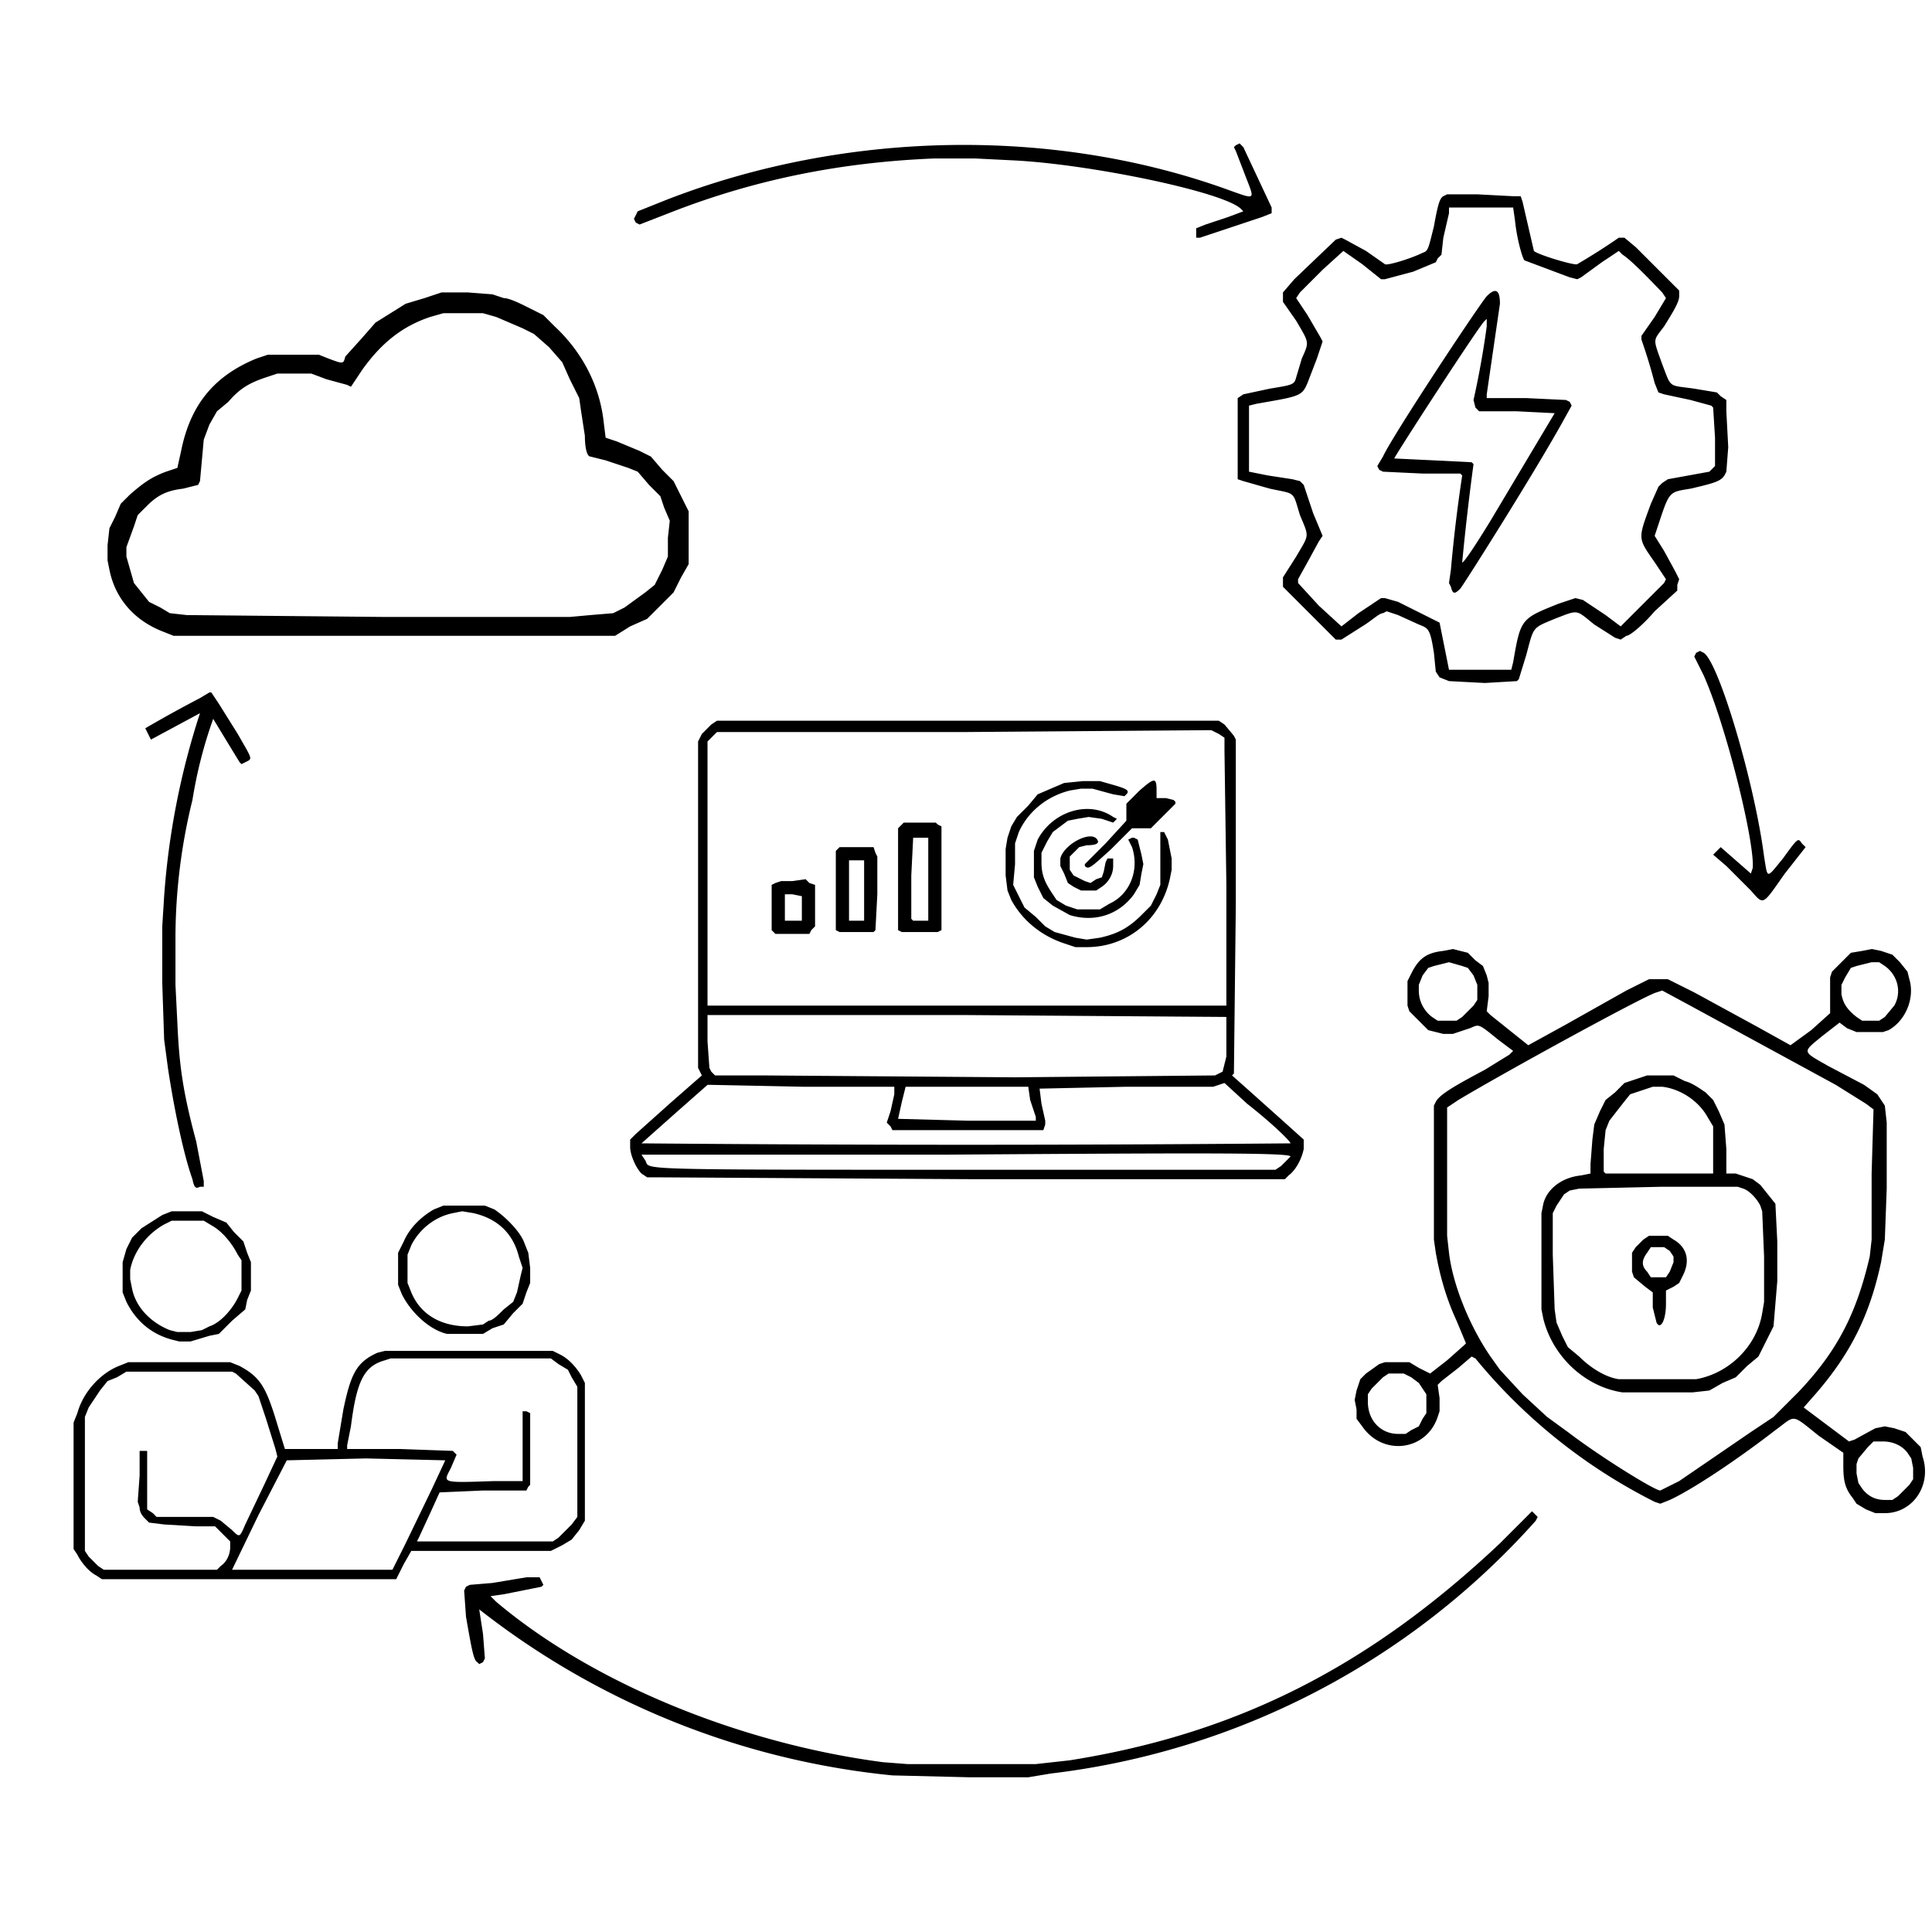 <svg xmlns="http://www.w3.org/2000/svg" viewBox="0 0 1024 1024">
  <path fill="currentColor" d="M473 941a422 422 0 0 1-219-88l2 13 1 13-1 2-2 1-1-1c-2-1-3-7-6-24l-1-14 1-2 2-1 12-1 18-3h7l1 2 1 2-1 1-20 4-7 1 3 3c51 43 129 75 205 85l13 1h68l18-2c88-14 158-49 228-115l17-17 2 2 1 1-1 2a409 409 0 0 1-257 134l-12 2h-31l-41-1zM72 837H54l-3-2c-4-2-8-7-10-11l-2-3v-67l2-5c3-11 12-21 22-25l5-2h54l5 2c11 6 14 11 20 31l4 13h28v-3l3-18c4-19 7-25 18-30l4-1h89l4 2c4 2 8 6 11 11l2 4v73l-3 5-4 5-5 3-6 3h-74l-4 7-4 8H72Zm45-7c3-2 5-6 5-10v-3l-4-4-4-4h-10l-17-1-8-1-2-2c-1-1-3-3-3-6l-1-3 1-14v-13h4v31l3 2 2 2h30l4 2 6 5c4 4 4 4 7-3l10-21 7-15-1-4-5-16-4-12-2-3-10-9-2-1H67l-5 3-5 2-4 5-6 9-2 5v71l2 3 5 5 3 2h60Zm98-12 14-29 7-15-42-1-42 1-15 29-14 29h85zm81-3 7-7 3-4v-69l-3-5-2-4-5-3-4-3h-85l-3 1c-11 3-15 11-18 35l-2 10v2h28l28 1 1 1 1 1-3 7c-4 8-6 8 23 7h15v-37h2l2 1v38l-1 1-1 2h-23l-23 1-5 11-6 13-1 2h72zm693-15-5-3-2-3c-4-5-5-9-5-17v-7l-13-9c-15-12-12-11-23-3-22 17-45 32-56 37l-5 2-3-1a293 293 0 0 1-95-76l-2-1-7 6-9 7-2 2 1 7v7l-1 3c-6 18-29 21-40 5l-3-4v-5l-1-5 1-5 2-6 3-3 7-5 3-1h13l5 3 6 3 9-7 9-8 1-1-5-12c-6-13-9-25-11-36l-1-7v-71l1-2c2-4 11-9 26-17l13-8 2-2-8-6c-11-9-10-8-15-6l-9 3h-5l-4-1-4-1-4-4-6-6-1-3v-13l2-4c4-8 8-11 17-12l5-1 4 1 4 1 4 4 4 3 2 5 1 4v7l-1 8 2 2 20 16 20-11 32-18 12-6h10l14 7 33 18 18 10 11-8 10-9v-19l1-3 6-6 4-4 6-1 5-1 5 1 6 2 4 4 4 5 1 4c3 10-2 22-11 27l-3 1h-14l-5-2-4-3-9 7c-11 9-11 8 3 16l19 10 7 5 2 3 2 3 1 9v35l-1 27-2 12c-6 28-16 48-34 69l-7 8 12 9 12 9 3-1a1200 1200 0 0 1 11-6l5-1 5 1 6 2 4 4 4 4 1 5c5 15-5 30-20 30h-5zm17-7 6-6 2-3v-6l-1-5-2-3c-3-4-8-6-13-6h-5l-3 3-5 6-1 3v5l1 5 2 3c3 4 7 6 12 6h4Zm-116-8 38-26 12-8 13-13c21-22 31-42 38-72l1-9v-35l1-34-4-3-16-10-79-43-13-7-3 1c-5 1-80 42-105 57l-6 4v68l1 9c2 17 11 39 22 55l5 7 12 13 13 12 11 8c17 13 46 31 49 31l10-5zm-30-47c-20-3-37-19-42-39l-1-5v-51l1-5c2-8 10-14 20-15l5-1v-5l1-13 1-8 3-7 3-6 5-4 5-5 6-2 6-2h14l6 3c4 1 8 4 11 6l4 4 3 6 3 7 1 13v13h5l9 3 4 3 4 5 4 5 1 20v21l-1 12-1 12-4 8-4 8-6 5-6 6-7 3-7 4-9 1h-37zm39-7c17-3 32-17 35-35l1-6v-24l-1-24-1-3c-2-4-6-8-9-9l-3-1h-40l-44 1-5 1-3 2-4 6-2 4v22l1 29 1 7 3 7 3 6 6 5c6 6 14 11 21 12h41zm-21-30-2-8v-8l-4-3-6-5-1-3v-10l2-3 4-4 3-2h10l3 2c7 4 9 11 5 19l-2 4-3 2-4 2v7c0 9-3 14-5 10zm7-27 2-5v-3l-2-3-3-2h-7l-2 3c-3 4-3 7 0 10l2 3h8Zm23-65v-12l-3-5c-5-9-15-15-24-16h-5l-6 2-6 2-4 5-7 9-2 5-1 10v12l1 1h57zM748 758l4-2 2-4 2-3v-10l-2-3-2-3-4-3-4-2h-8l-3 2-6 6-2 3v4c0 10 7 17 16 17h4zm27-219 6-6 2-3v-8l-2-5-3-4-3-1-7-2-8 2-3 1-3 4-2 5v3c0 6 3 11 7 14l3 2h10zm224 0 5-6c4-7 2-16-5-21l-3-2h-4l-8 2-3 1-3 5-2 4v5c1 5 3 8 8 12l3 2h9ZM91 710c-11-3-19-10-24-20l-2-5v-16l2-7 3-6 5-5 11-7 5-2h16l6 3 7 3 4 5 5 5 2 6 2 5v15l-2 5-1 5-7 6-7 7-5 1-10 3h-6zm20-7c6-2 12-9 15-15l2-4v-16l-2-3c-3-6-8-12-13-15l-5-3H91l-4 2c-9 5-16 14-18 24v5l1 5c2 10 10 18 20 22l4 1h7l6-1zm126 4c-9-2-19-11-24-21l-2-5v-17l3-6c3-7 9-13 16-17l5-2h22l5 2c6 4 14 12 16 18l2 5 1 8v8l-2 5-2 6-5 5-5 6-6 2-5 3h-19zm22-7c2 0 5-3 8-6l5-4 2-5 2-9 1-4-2-6c-3-12-11-20-24-23l-6-1-5 1c-10 2-18 9-22 17l-2 5v15l2 5c5 12 16 18 30 18l8-1zm-157-75c-5-14-10-39-13-59l-2-15-1-30v-30l1-16a404 404 0 0 1 19-97l-13 7-13 7-3-6a682 682 0 0 1 29-16l5-3h1l4 6 10 16c8 14 8 13 4 15l-2 1-1-1a4567 4567 0 0 1-14-23 239 239 0 0 0-11 43 306 306 0 0 0-9 72v26l1 20c1 23 3 37 10 63l4 21v3h-2c-2 1-3 1-4-4zm245-1h-4l-3-2c-3-3-6-10-6-14v-4l3-3 19-17 16-14-1-2-1-2V393l2-4 5-5 3-2h266l3 2 5 6 1 2v88l-1 89-1 1 9 8 19 17 10 9v5c-1 5-4 11-8 14l-2 2H516l-169-1zm332-6 5-5c0-2-40-2-183-1H340l2 3c3 5-12 5 175 5h159Zm5-12c0-1-9-10-23-21l-12-11-3 1-3 1h-46l-46 1 1 8 2 9v2l-1 3h-80l-1-2-2-2 2-6 2-9v-4h-48l-49-1h-2l-17 15-18 16a19710 19710 0 0 0 344 0zm-135-14-3-9-1-7h-65l-2 8-2 9 37 1h36zm97-23 2-1 1-4 1-4v-21l-138-1H375v14l1 14 1 2 2 2h26l133 1 106-1zm4-100-1-71v-7l-3-2-4-2-131 1H380l-3 3-2 2v140h275Zm-86 31c-12-4-22-12-28-23l-2-5-1-8v-14l1-6 2-6 3-5 6-6 5-6 7-3 7-3 10-1h9l7 2c7 2 9 3 7 5l-1 1-6-1-11-3h-6l-6 1c-12 3-22 11-27 22l-2 6v11l-1 11 3 6 3 6 6 5 5 5 5 3 11 3 6 1 7-1c9-2 15-5 22-12l5-5 3-6 2-5v-28h2l2 4 2 10v6l-1 5c-5 22-23 36-44 36h-6zm-154-6-1-1v-24l2-1 3-1h6l7-1 2 2 3 1v22l-2 2-1 2h-18Zm15-13v-6l-5-1h-4v14h9zm20 13-2-1v-42l1-1 1-1h18l1 3 1 2v20l-1 19-1 1h-18zm13-22v-16h-8v32h8zm20 22-2-1v-54l1-1 2-2h17l1 1 2 1v55l-2 1h-19zm14-28v-22h-8l-1 20v23l1 1h8zm75 19-9-5-5-4-3-6-2-5v-14l2-6c8-15 27-21 40-12l2 1-1 1-1 1-6-2-7-1-6 1-5 1-4 3-4 3-3 5-3 6v5c0 7 2 11 6 17l2 3 5 3 6 2h12l5-3c11-5 16-18 12-30l-2-4 2-1h1l2 1 2 8 1 5-1 5-1 6-3 5c-8 11-21 15-34 11zm2-15-3-2-2-5-2-4v-4c2-8 18-16 20-9 0 1-1 2-6 2l-4 1-3 3-2 2v7l2 3 6 3 3 1 3-2 3-1 1-3 1-5 1-2h3v4c0 5-3 9-6 11l-3 2h-8zm6-11v-1l11-11 11-12v-9l7-7c8-7 9-7 9 0v4h5l4 1 1 1v1l-7 7-6 6h-10l-11 11c-11 10-12 11-14 9zm353 13-13-13-7-6 2-2 2-2 8 7 8 7 1-3c1-14-14-75-26-102l-5-10 1-2 2-1 2 1c8 5 27 69 32 108 2 12 1 12 10 1 8-11 8-11 10-8l2 2-11 14c-12 17-11 17-18 9ZM768 361l-5-2-2-3-1-10c-2-13-3-13-8-15l-11-5-6-2-2 1c-2 0-6 4-11 7l-11 7h-3l-14-14-14-14v-5l7-11c7-12 7-10 2-22-4-13-2-11-16-14l-14-4-3-1v-43l3-2 14-3c12-2 13-2 14-6l3-10c4-9 4-8-3-20l-7-10v-5l6-7 22-21 3-1 2 1 11 6 10 7c1 1 14-3 20-6 3-1 3-2 6-14 2-11 3-15 5-16l2-1h16l19 1h4l1 3 3 13 3 13c2 2 22 8 23 7a351 351 0 0 0 22-14h3l6 5 15 15 8 8v3c0 3-3 8-8 16-6 8-6 6-1 20 5 13 3 11 17 13l12 2 2 2 3 2v6l1 19-1 13-1 2c-2 3-5 4-18 7-12 2-11 1-18 22l-1 3 5 8 6 11 2 4-1 3v3l-12 11c-6 7-13 13-15 13l-3 2-3-1-11-7c-10-8-8-8-21-3-12 5-11 4-15 19l-4 13-1 1-17 1-19-1zm34-10c4-23 4-23 24-31l9-3 4 1 12 8 8 6 11-11 12-12 1-2-6-9c-9-13-9-12-2-31l4-9 2-2 3-2 11-2 11-2 2-2 1-1v-15l-1-16-1-1-11-3-14-3-3-1-2-5a284 284 0 0 0-7-23v-2l7-10 6-10-2-3c-2-2-16-17-21-20l-2-2-9 6-11 8-2 1-4-1-24-9c-1-1-4-11-5-21l-1-7h-34v3l-3 13-1 9-2 2-1 2-12 5-15 4h-2l-10-8-10-7-11 10-12 12-2 3 6 9 7 12 1 2-3 9-5 13c-3 7-4 7-27 11l-4 1v35l10 2 13 2 4 1 2 2 5 15 5 12-2 3-6 11-5 9v2l11 12 12 11 9-7 12-8h2l7 2 22 11 5 25h33zm-33-40-1-2 1-7a791 791 0 0 1 6-50l-1-1h-20l-21-1-2-1-1-2 3-5c5-11 50-79 55-85 5-5 7-3 7 4l-7 48v2h21l21 1 2 1 1 2-5 9c-15 27-51 84-54 88-3 3-4 3-5-1zm21-35 34-57-20-1h-20l-2-2-1-4a469 469 0 0 0 7-39v-4l-1 1c-2 1-48 72-48 73l21 1 20 1 1 1a1317 1317 0 0 0-6 52c0 1 4-4 15-22zM87 335c-16-6-26-18-29-33l-1-5v-8l1-9 3-6 3-7 5-5c7-6 11-9 19-12l6-2 2-9c5-25 18-40 40-49l6-2h27l5 2c8 3 8 3 9-1l9-10 7-8 8-5 8-5 10-3 9-3h14l13 1 6 2c3 0 9 3 13 5l8 4 6 6c15 14 24 32 26 51l1 8 6 2 12 5 6 3 6 7 6 6 4 8 4 8v28l-4 7-4 8-7 7-7 7-9 4-8 5H92zm226-9 12-1 6-3 11-8 5-4 4-8 3-7v-10l1-9-3-7-2-6-6-6-6-7-5-2-12-4-8-2c-2 0-3-5-3-11l-2-13-1-7-5-10-4-9-7-8-8-7-6-3-14-6-7-2h-21l-7 2c-15 5-26 14-36 28l-6 9-2-1-11-3-8-3h-18l-6 2c-9 3-14 6-20 13l-6 5-4 7-3 8-1 11-1 11-1 2-8 2c-8 1-13 3-19 9l-5 5-2 6-4 11v5l2 7 2 7 4 5 4 5 6 3 5 3 9 1 105 1h98zm321-202v-3l5-2 12-4 8-3-1-1c-8-9-80-24-121-26l-20-1h-22c-49 2-94 11-138 28l-18 7-2-1-1-2 1-2 1-2 15-6c95-37 206-39 299-5 14 5 13 5 8-8l-5-13-1-2 1-1 2-1 2 2 15 32v3l-5 2-33 11h-2Z"/>
</svg>